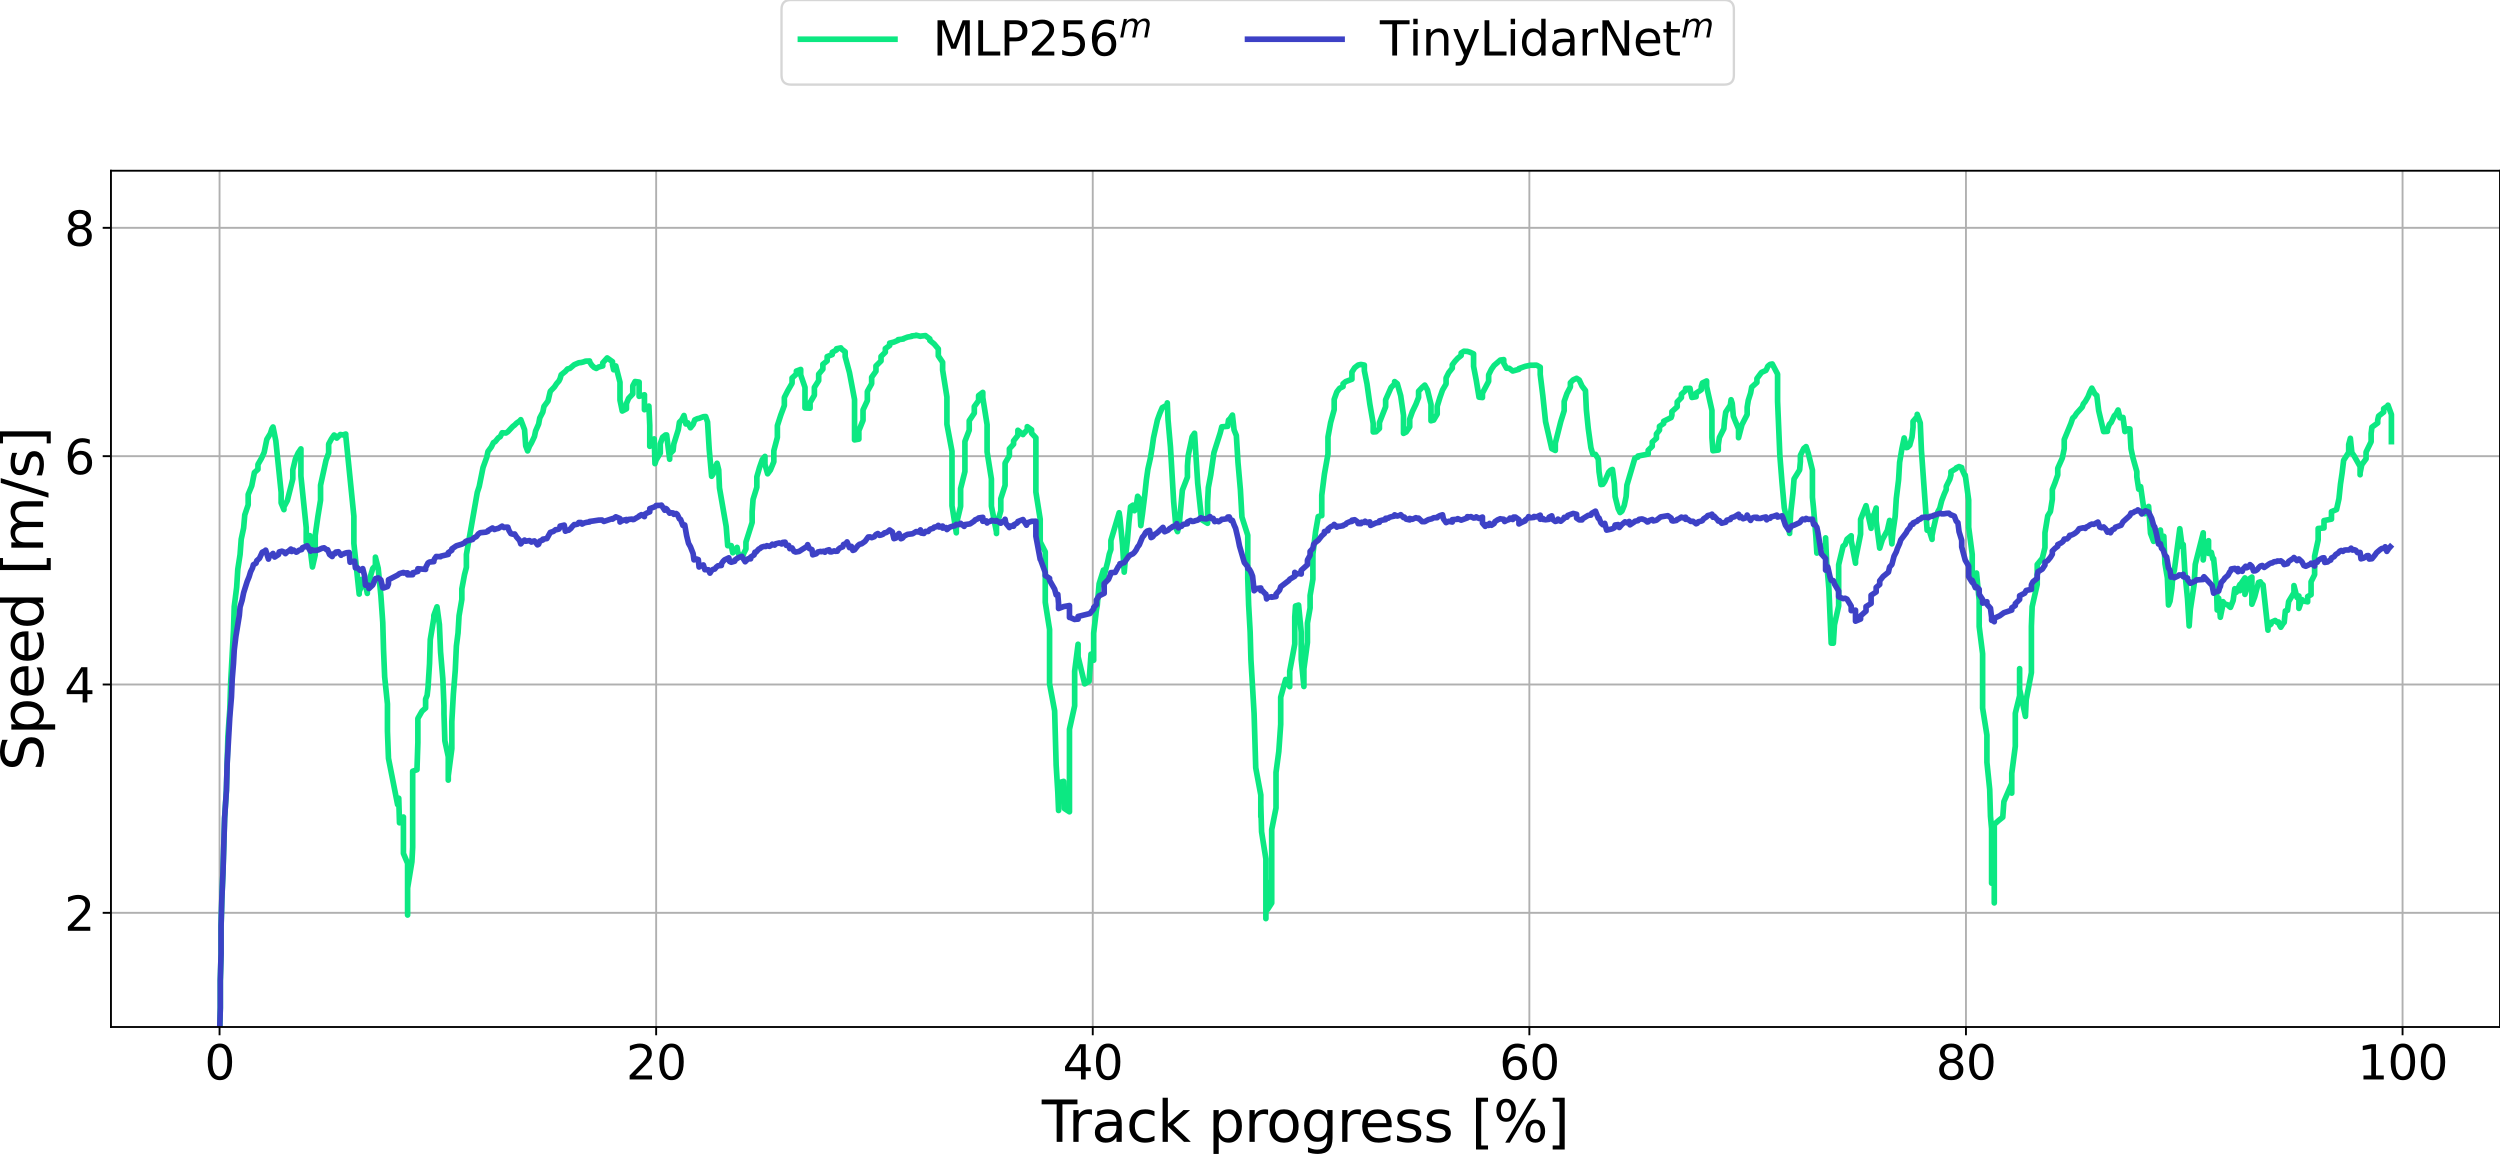 <?xml version="1.0" encoding="utf-8" standalone="no"?>
<!DOCTYPE svg PUBLIC "-//W3C//DTD SVG 1.1//EN"
  "http://www.w3.org/Graphics/SVG/1.1/DTD/svg11.dtd">
<svg xmlns:xlink="http://www.w3.org/1999/xlink" width="1057.902pt" height="488.176pt" viewBox="0 0 1057.902 488.176" xmlns="http://www.w3.org/2000/svg" version="1.1">
 <defs>
  <style type="text/css">*{stroke-linejoin: round; stroke-linecap: butt}</style>
 </defs>
 <g id="figure_1">
  <g id="patch_1">
   <path d="M 0 488.176 
L 1057.902 488.176 
L 1057.902 0 
L 0 0 
z
" style="fill: #ffffff"/>
  </g>
  <g id="axes_1">
   <g id="patch_2">
    <path d="M 46.953 434.592 
L 1057.902 434.592 
L 1057.902 72.251 
L 46.953 72.251 
z
" style="fill: #ffffff"/>
   </g>
   <g id="matplotlib.axis_1">
    <g id="xtick_1">
     <g id="line2d_1">
      <path d="M 92.905 434.592 
L 92.905 72.251 
" clip-path="url(#pfd239c2c64)" style="fill: none; stroke: #b0b0b0; stroke-width: 0.8; stroke-linecap: square"/>
     </g>
     <g id="line2d_2">
      <defs>
       <path id="ma74996bd10" d="M 0 0 
L 0 3.5 
" style="stroke: #000000; stroke-width: 0.8"/>
      </defs>
      <g>
       <use xlink:href="#ma74996bd10" x="92.905" y="434.592" style="stroke: #000000; stroke-width: 0.8"/>
      </g>
     </g>
     <g id="text_1">
      <!-- 0 -->
      <g transform="translate(86.542 456.789)scale(0.2 -0.2)">
       <defs>
        <path id="DejaVuSans-30" d="M 2034 4250 
Q 1547 4250 1301 3770 
Q 1056 3291 1056 2328 
Q 1056 1369 1301 889 
Q 1547 409 2034 409 
Q 2525 409 2770 889 
Q 3016 1369 3016 2328 
Q 3016 3291 2770 3770 
Q 2525 4250 2034 4250 
z
M 2034 4750 
Q 2819 4750 3233 4129 
Q 3647 3509 3647 2328 
Q 3647 1150 3233 529 
Q 2819 -91 2034 -91 
Q 1250 -91 836 529 
Q 422 1150 422 2328 
Q 422 3509 836 4129 
Q 1250 4750 2034 4750 
z
" transform="scale(0.016)"/>
       </defs>
       <use xlink:href="#DejaVuSans-30"/>
      </g>
     </g>
    </g>
    <g id="xtick_2">
     <g id="line2d_3">
      <path d="M 277.658 434.592 
L 277.658 72.251 
" clip-path="url(#pfd239c2c64)" style="fill: none; stroke: #b0b0b0; stroke-width: 0.8; stroke-linecap: square"/>
     </g>
     <g id="line2d_4">
      <g>
       <use xlink:href="#ma74996bd10" x="277.658" y="434.592" style="stroke: #000000; stroke-width: 0.8"/>
      </g>
     </g>
     <g id="text_2">
      <!-- 20 -->
      <g transform="translate(264.933 456.789)scale(0.2 -0.2)">
       <defs>
        <path id="DejaVuSans-32" d="M 1228 531 
L 3431 531 
L 3431 0 
L 469 0 
L 469 531 
Q 828 903 1448 1529 
Q 2069 2156 2228 2338 
Q 2531 2678 2651 2914 
Q 2772 3150 2772 3378 
Q 2772 3750 2511 3984 
Q 2250 4219 1831 4219 
Q 1534 4219 1204 4116 
Q 875 4013 500 3803 
L 500 4441 
Q 881 4594 1212 4672 
Q 1544 4750 1819 4750 
Q 2544 4750 2975 4387 
Q 3406 4025 3406 3419 
Q 3406 3131 3298 2873 
Q 3191 2616 2906 2266 
Q 2828 2175 2409 1742 
Q 1991 1309 1228 531 
z
" transform="scale(0.016)"/>
       </defs>
       <use xlink:href="#DejaVuSans-32"/>
       <use xlink:href="#DejaVuSans-30" x="63.623"/>
      </g>
     </g>
    </g>
    <g id="xtick_3">
     <g id="line2d_5">
      <path d="M 462.41 434.592 
L 462.41 72.251 
" clip-path="url(#pfd239c2c64)" style="fill: none; stroke: #b0b0b0; stroke-width: 0.8; stroke-linecap: square"/>
     </g>
     <g id="line2d_6">
      <g>
       <use xlink:href="#ma74996bd10" x="462.41" y="434.592" style="stroke: #000000; stroke-width: 0.8"/>
      </g>
     </g>
     <g id="text_3">
      <!-- 40 -->
      <g transform="translate(449.685 456.789)scale(0.2 -0.2)">
       <defs>
        <path id="DejaVuSans-34" d="M 2419 4116 
L 825 1625 
L 2419 1625 
L 2419 4116 
z
M 2253 4666 
L 3047 4666 
L 3047 1625 
L 3713 1625 
L 3713 1100 
L 3047 1100 
L 3047 0 
L 2419 0 
L 2419 1100 
L 313 1100 
L 313 1709 
L 2253 4666 
z
" transform="scale(0.016)"/>
       </defs>
       <use xlink:href="#DejaVuSans-34"/>
       <use xlink:href="#DejaVuSans-30" x="63.623"/>
      </g>
     </g>
    </g>
    <g id="xtick_4">
     <g id="line2d_7">
      <path d="M 647.163 434.592 
L 647.163 72.251 
" clip-path="url(#pfd239c2c64)" style="fill: none; stroke: #b0b0b0; stroke-width: 0.8; stroke-linecap: square"/>
     </g>
     <g id="line2d_8">
      <g>
       <use xlink:href="#ma74996bd10" x="647.163" y="434.592" style="stroke: #000000; stroke-width: 0.8"/>
      </g>
     </g>
     <g id="text_4">
      <!-- 60 -->
      <g transform="translate(634.438 456.789)scale(0.2 -0.2)">
       <defs>
        <path id="DejaVuSans-36" d="M 2113 2584 
Q 1688 2584 1439 2293 
Q 1191 2003 1191 1497 
Q 1191 994 1439 701 
Q 1688 409 2113 409 
Q 2538 409 2786 701 
Q 3034 994 3034 1497 
Q 3034 2003 2786 2293 
Q 2538 2584 2113 2584 
z
M 3366 4563 
L 3366 3988 
Q 3128 4100 2886 4159 
Q 2644 4219 2406 4219 
Q 1781 4219 1451 3797 
Q 1122 3375 1075 2522 
Q 1259 2794 1537 2939 
Q 1816 3084 2150 3084 
Q 2853 3084 3261 2657 
Q 3669 2231 3669 1497 
Q 3669 778 3244 343 
Q 2819 -91 2113 -91 
Q 1303 -91 875 529 
Q 447 1150 447 2328 
Q 447 3434 972 4092 
Q 1497 4750 2381 4750 
Q 2619 4750 2861 4703 
Q 3103 4656 3366 4563 
z
" transform="scale(0.016)"/>
       </defs>
       <use xlink:href="#DejaVuSans-36"/>
       <use xlink:href="#DejaVuSans-30" x="63.623"/>
      </g>
     </g>
    </g>
    <g id="xtick_5">
     <g id="line2d_9">
      <path d="M 831.916 434.592 
L 831.916 72.251 
" clip-path="url(#pfd239c2c64)" style="fill: none; stroke: #b0b0b0; stroke-width: 0.8; stroke-linecap: square"/>
     </g>
     <g id="line2d_10">
      <g>
       <use xlink:href="#ma74996bd10" x="831.916" y="434.592" style="stroke: #000000; stroke-width: 0.8"/>
      </g>
     </g>
     <g id="text_5">
      <!-- 80 -->
      <g transform="translate(819.191 456.789)scale(0.2 -0.2)">
       <defs>
        <path id="DejaVuSans-38" d="M 2034 2216 
Q 1584 2216 1326 1975 
Q 1069 1734 1069 1313 
Q 1069 891 1326 650 
Q 1584 409 2034 409 
Q 2484 409 2743 651 
Q 3003 894 3003 1313 
Q 3003 1734 2745 1975 
Q 2488 2216 2034 2216 
z
M 1403 2484 
Q 997 2584 770 2862 
Q 544 3141 544 3541 
Q 544 4100 942 4425 
Q 1341 4750 2034 4750 
Q 2731 4750 3128 4425 
Q 3525 4100 3525 3541 
Q 3525 3141 3298 2862 
Q 3072 2584 2669 2484 
Q 3125 2378 3379 2068 
Q 3634 1759 3634 1313 
Q 3634 634 3220 271 
Q 2806 -91 2034 -91 
Q 1263 -91 848 271 
Q 434 634 434 1313 
Q 434 1759 690 2068 
Q 947 2378 1403 2484 
z
M 1172 3481 
Q 1172 3119 1398 2916 
Q 1625 2713 2034 2713 
Q 2441 2713 2670 2916 
Q 2900 3119 2900 3481 
Q 2900 3844 2670 4047 
Q 2441 4250 2034 4250 
Q 1625 4250 1398 4047 
Q 1172 3844 1172 3481 
z
" transform="scale(0.016)"/>
       </defs>
       <use xlink:href="#DejaVuSans-38"/>
       <use xlink:href="#DejaVuSans-30" x="63.623"/>
      </g>
     </g>
    </g>
    <g id="xtick_6">
     <g id="line2d_11">
      <path d="M 1016.669 434.592 
L 1016.669 72.251 
" clip-path="url(#pfd239c2c64)" style="fill: none; stroke: #b0b0b0; stroke-width: 0.8; stroke-linecap: square"/>
     </g>
     <g id="line2d_12">
      <g>
       <use xlink:href="#ma74996bd10" x="1016.669" y="434.592" style="stroke: #000000; stroke-width: 0.8"/>
      </g>
     </g>
     <g id="text_6">
      <!-- 100 -->
      <g transform="translate(997.582 456.789)scale(0.2 -0.2)">
       <defs>
        <path id="DejaVuSans-31" d="M 794 531 
L 1825 531 
L 1825 4091 
L 703 3866 
L 703 4441 
L 1819 4666 
L 2450 4666 
L 2450 531 
L 3481 531 
L 3481 0 
L 794 0 
L 794 531 
z
" transform="scale(0.016)"/>
       </defs>
       <use xlink:href="#DejaVuSans-31"/>
       <use xlink:href="#DejaVuSans-30" x="63.623"/>
       <use xlink:href="#DejaVuSans-30" x="127.246"/>
      </g>
     </g>
    </g>
    <g id="text_7">
     <!-- Track progress [%] -->
     <g transform="translate(440.85 483.184)scale(0.24 -0.24)">
      <defs>
       <path id="DejaVuSans-54" d="M -19 4666 
L 3928 4666 
L 3928 4134 
L 2272 4134 
L 2272 0 
L 1638 0 
L 1638 4134 
L -19 4134 
L -19 4666 
z
" transform="scale(0.016)"/>
       <path id="DejaVuSans-72" d="M 2631 2963 
Q 2534 3019 2420 3045 
Q 2306 3072 2169 3072 
Q 1681 3072 1420 2755 
Q 1159 2438 1159 1844 
L 1159 0 
L 581 0 
L 581 3500 
L 1159 3500 
L 1159 2956 
Q 1341 3275 1631 3429 
Q 1922 3584 2338 3584 
Q 2397 3584 2469 3576 
Q 2541 3569 2628 3553 
L 2631 2963 
z
" transform="scale(0.016)"/>
       <path id="DejaVuSans-61" d="M 2194 1759 
Q 1497 1759 1228 1600 
Q 959 1441 959 1056 
Q 959 750 1161 570 
Q 1363 391 1709 391 
Q 2188 391 2477 730 
Q 2766 1069 2766 1631 
L 2766 1759 
L 2194 1759 
z
M 3341 1997 
L 3341 0 
L 2766 0 
L 2766 531 
Q 2569 213 2275 61 
Q 1981 -91 1556 -91 
Q 1019 -91 701 211 
Q 384 513 384 1019 
Q 384 1609 779 1909 
Q 1175 2209 1959 2209 
L 2766 2209 
L 2766 2266 
Q 2766 2663 2505 2880 
Q 2244 3097 1772 3097 
Q 1472 3097 1187 3025 
Q 903 2953 641 2809 
L 641 3341 
Q 956 3463 1253 3523 
Q 1550 3584 1831 3584 
Q 2591 3584 2966 3190 
Q 3341 2797 3341 1997 
z
" transform="scale(0.016)"/>
       <path id="DejaVuSans-63" d="M 3122 3366 
L 3122 2828 
Q 2878 2963 2633 3030 
Q 2388 3097 2138 3097 
Q 1578 3097 1268 2742 
Q 959 2388 959 1747 
Q 959 1106 1268 751 
Q 1578 397 2138 397 
Q 2388 397 2633 464 
Q 2878 531 3122 666 
L 3122 134 
Q 2881 22 2623 -34 
Q 2366 -91 2075 -91 
Q 1284 -91 818 406 
Q 353 903 353 1747 
Q 353 2603 823 3093 
Q 1294 3584 2113 3584 
Q 2378 3584 2631 3529 
Q 2884 3475 3122 3366 
z
" transform="scale(0.016)"/>
       <path id="DejaVuSans-6b" d="M 581 4863 
L 1159 4863 
L 1159 1991 
L 2875 3500 
L 3609 3500 
L 1753 1863 
L 3688 0 
L 2938 0 
L 1159 1709 
L 1159 0 
L 581 0 
L 581 4863 
z
" transform="scale(0.016)"/>
       <path id="DejaVuSans-20" transform="scale(0.016)"/>
       <path id="DejaVuSans-70" d="M 1159 525 
L 1159 -1331 
L 581 -1331 
L 581 3500 
L 1159 3500 
L 1159 2969 
Q 1341 3281 1617 3432 
Q 1894 3584 2278 3584 
Q 2916 3584 3314 3078 
Q 3713 2572 3713 1747 
Q 3713 922 3314 415 
Q 2916 -91 2278 -91 
Q 1894 -91 1617 61 
Q 1341 213 1159 525 
z
M 3116 1747 
Q 3116 2381 2855 2742 
Q 2594 3103 2138 3103 
Q 1681 3103 1420 2742 
Q 1159 2381 1159 1747 
Q 1159 1113 1420 752 
Q 1681 391 2138 391 
Q 2594 391 2855 752 
Q 3116 1113 3116 1747 
z
" transform="scale(0.016)"/>
       <path id="DejaVuSans-6f" d="M 1959 3097 
Q 1497 3097 1228 2736 
Q 959 2375 959 1747 
Q 959 1119 1226 758 
Q 1494 397 1959 397 
Q 2419 397 2687 759 
Q 2956 1122 2956 1747 
Q 2956 2369 2687 2733 
Q 2419 3097 1959 3097 
z
M 1959 3584 
Q 2709 3584 3137 3096 
Q 3566 2609 3566 1747 
Q 3566 888 3137 398 
Q 2709 -91 1959 -91 
Q 1206 -91 779 398 
Q 353 888 353 1747 
Q 353 2609 779 3096 
Q 1206 3584 1959 3584 
z
" transform="scale(0.016)"/>
       <path id="DejaVuSans-67" d="M 2906 1791 
Q 2906 2416 2648 2759 
Q 2391 3103 1925 3103 
Q 1463 3103 1205 2759 
Q 947 2416 947 1791 
Q 947 1169 1205 825 
Q 1463 481 1925 481 
Q 2391 481 2648 825 
Q 2906 1169 2906 1791 
z
M 3481 434 
Q 3481 -459 3084 -895 
Q 2688 -1331 1869 -1331 
Q 1566 -1331 1297 -1286 
Q 1028 -1241 775 -1147 
L 775 -588 
Q 1028 -725 1275 -790 
Q 1522 -856 1778 -856 
Q 2344 -856 2625 -561 
Q 2906 -266 2906 331 
L 2906 616 
Q 2728 306 2450 153 
Q 2172 0 1784 0 
Q 1141 0 747 490 
Q 353 981 353 1791 
Q 353 2603 747 3093 
Q 1141 3584 1784 3584 
Q 2172 3584 2450 3431 
Q 2728 3278 2906 2969 
L 2906 3500 
L 3481 3500 
L 3481 434 
z
" transform="scale(0.016)"/>
       <path id="DejaVuSans-65" d="M 3597 1894 
L 3597 1613 
L 953 1613 
Q 991 1019 1311 708 
Q 1631 397 2203 397 
Q 2534 397 2845 478 
Q 3156 559 3463 722 
L 3463 178 
Q 3153 47 2828 -22 
Q 2503 -91 2169 -91 
Q 1331 -91 842 396 
Q 353 884 353 1716 
Q 353 2575 817 3079 
Q 1281 3584 2069 3584 
Q 2775 3584 3186 3129 
Q 3597 2675 3597 1894 
z
M 3022 2063 
Q 3016 2534 2758 2815 
Q 2500 3097 2075 3097 
Q 1594 3097 1305 2825 
Q 1016 2553 972 2059 
L 3022 2063 
z
" transform="scale(0.016)"/>
       <path id="DejaVuSans-73" d="M 2834 3397 
L 2834 2853 
Q 2591 2978 2328 3040 
Q 2066 3103 1784 3103 
Q 1356 3103 1142 2972 
Q 928 2841 928 2578 
Q 928 2378 1081 2264 
Q 1234 2150 1697 2047 
L 1894 2003 
Q 2506 1872 2764 1633 
Q 3022 1394 3022 966 
Q 3022 478 2636 193 
Q 2250 -91 1575 -91 
Q 1294 -91 989 -36 
Q 684 19 347 128 
L 347 722 
Q 666 556 975 473 
Q 1284 391 1588 391 
Q 1994 391 2212 530 
Q 2431 669 2431 922 
Q 2431 1156 2273 1281 
Q 2116 1406 1581 1522 
L 1381 1569 
Q 847 1681 609 1914 
Q 372 2147 372 2553 
Q 372 3047 722 3315 
Q 1072 3584 1716 3584 
Q 2034 3584 2315 3537 
Q 2597 3491 2834 3397 
z
" transform="scale(0.016)"/>
       <path id="DejaVuSans-5b" d="M 550 4863 
L 1875 4863 
L 1875 4416 
L 1125 4416 
L 1125 -397 
L 1875 -397 
L 1875 -844 
L 550 -844 
L 550 4863 
z
" transform="scale(0.016)"/>
       <path id="DejaVuSans-25" d="M 4653 2053 
Q 4381 2053 4226 1822 
Q 4072 1591 4072 1178 
Q 4072 772 4226 539 
Q 4381 306 4653 306 
Q 4919 306 5073 539 
Q 5228 772 5228 1178 
Q 5228 1588 5073 1820 
Q 4919 2053 4653 2053 
z
M 4653 2450 
Q 5147 2450 5437 2106 
Q 5728 1763 5728 1178 
Q 5728 594 5436 251 
Q 5144 -91 4653 -91 
Q 4153 -91 3862 251 
Q 3572 594 3572 1178 
Q 3572 1766 3864 2108 
Q 4156 2450 4653 2450 
z
M 1428 4353 
Q 1159 4353 1004 4120 
Q 850 3888 850 3481 
Q 850 3069 1003 2837 
Q 1156 2606 1428 2606 
Q 1700 2606 1854 2837 
Q 2009 3069 2009 3481 
Q 2009 3884 1853 4118 
Q 1697 4353 1428 4353 
z
M 4250 4750 
L 4750 4750 
L 1831 -91 
L 1331 -91 
L 4250 4750 
z
M 1428 4750 
Q 1922 4750 2215 4408 
Q 2509 4066 2509 3481 
Q 2509 2891 2217 2550 
Q 1925 2209 1428 2209 
Q 931 2209 642 2551 
Q 353 2894 353 3481 
Q 353 4063 643 4406 
Q 934 4750 1428 4750 
z
" transform="scale(0.016)"/>
       <path id="DejaVuSans-5d" d="M 1947 4863 
L 1947 -844 
L 622 -844 
L 622 -397 
L 1369 -397 
L 1369 4416 
L 622 4416 
L 622 4863 
L 1947 4863 
z
" transform="scale(0.016)"/>
      </defs>
      <use xlink:href="#DejaVuSans-54"/>
      <use xlink:href="#DejaVuSans-72" x="46.334"/>
      <use xlink:href="#DejaVuSans-61" x="87.447"/>
      <use xlink:href="#DejaVuSans-63" x="148.727"/>
      <use xlink:href="#DejaVuSans-6b" x="203.707"/>
      <use xlink:href="#DejaVuSans-20" x="261.617"/>
      <use xlink:href="#DejaVuSans-70" x="293.404"/>
      <use xlink:href="#DejaVuSans-72" x="356.881"/>
      <use xlink:href="#DejaVuSans-6f" x="395.744"/>
      <use xlink:href="#DejaVuSans-67" x="456.926"/>
      <use xlink:href="#DejaVuSans-72" x="520.402"/>
      <use xlink:href="#DejaVuSans-65" x="559.266"/>
      <use xlink:href="#DejaVuSans-73" x="620.789"/>
      <use xlink:href="#DejaVuSans-73" x="672.889"/>
      <use xlink:href="#DejaVuSans-20" x="724.988"/>
      <use xlink:href="#DejaVuSans-5b" x="756.775"/>
      <use xlink:href="#DejaVuSans-25" x="795.789"/>
      <use xlink:href="#DejaVuSans-5d" x="890.809"/>
     </g>
    </g>
   </g>
   <g id="matplotlib.axis_2">
    <g id="ytick_1">
     <g id="line2d_13">
      <path d="M 46.953 386.28 
L 1057.902 386.28 
" clip-path="url(#pfd239c2c64)" style="fill: none; stroke: #b0b0b0; stroke-width: 0.8; stroke-linecap: square"/>
     </g>
     <g id="line2d_14">
      <defs>
       <path id="m8dc0a23136" d="M 0 0 
L -3.5 0 
" style="stroke: #000000; stroke-width: 0.8"/>
      </defs>
      <g>
       <use xlink:href="#m8dc0a23136" x="46.953" y="386.28" style="stroke: #000000; stroke-width: 0.8"/>
      </g>
     </g>
     <g id="text_8">
      <!-- 2 -->
      <g transform="translate(27.227 393.878)scale(0.2 -0.2)">
       <use xlink:href="#DejaVuSans-32"/>
      </g>
     </g>
    </g>
    <g id="ytick_2">
     <g id="line2d_15">
      <path d="M 46.953 289.656 
L 1057.902 289.656 
" clip-path="url(#pfd239c2c64)" style="fill: none; stroke: #b0b0b0; stroke-width: 0.8; stroke-linecap: square"/>
     </g>
     <g id="line2d_16">
      <g>
       <use xlink:href="#m8dc0a23136" x="46.953" y="289.656" style="stroke: #000000; stroke-width: 0.8"/>
      </g>
     </g>
     <g id="text_9">
      <!-- 4 -->
      <g transform="translate(27.227 297.254)scale(0.2 -0.2)">
       <use xlink:href="#DejaVuSans-34"/>
      </g>
     </g>
    </g>
    <g id="ytick_3">
     <g id="line2d_17">
      <path d="M 46.953 193.031 
L 1057.902 193.031 
" clip-path="url(#pfd239c2c64)" style="fill: none; stroke: #b0b0b0; stroke-width: 0.8; stroke-linecap: square"/>
     </g>
     <g id="line2d_18">
      <g>
       <use xlink:href="#m8dc0a23136" x="46.953" y="193.031" style="stroke: #000000; stroke-width: 0.8"/>
      </g>
     </g>
     <g id="text_10">
      <!-- 6 -->
      <g transform="translate(27.227 200.63)scale(0.2 -0.2)">
       <use xlink:href="#DejaVuSans-36"/>
      </g>
     </g>
    </g>
    <g id="ytick_4">
     <g id="line2d_19">
      <path d="M 46.953 96.407 
L 1057.902 96.407 
" clip-path="url(#pfd239c2c64)" style="fill: none; stroke: #b0b0b0; stroke-width: 0.8; stroke-linecap: square"/>
     </g>
     <g id="line2d_20">
      <g>
       <use xlink:href="#m8dc0a23136" x="46.953" y="96.407" style="stroke: #000000; stroke-width: 0.8"/>
      </g>
     </g>
     <g id="text_11">
      <!-- 8 -->
      <g transform="translate(27.227 104.006)scale(0.2 -0.2)">
       <use xlink:href="#DejaVuSans-38"/>
      </g>
     </g>
    </g>
    <g id="text_12">
     <!-- Speed [m/s] -->
     <g transform="translate(18.236 326.203)rotate(-90)scale(0.24 -0.24)">
      <defs>
       <path id="DejaVuSans-53" d="M 3425 4513 
L 3425 3897 
Q 3066 4069 2747 4153 
Q 2428 4238 2131 4238 
Q 1616 4238 1336 4038 
Q 1056 3838 1056 3469 
Q 1056 3159 1242 3001 
Q 1428 2844 1947 2747 
L 2328 2669 
Q 3034 2534 3370 2195 
Q 3706 1856 3706 1288 
Q 3706 609 3251 259 
Q 2797 -91 1919 -91 
Q 1588 -91 1214 -16 
Q 841 59 441 206 
L 441 856 
Q 825 641 1194 531 
Q 1563 422 1919 422 
Q 2459 422 2753 634 
Q 3047 847 3047 1241 
Q 3047 1584 2836 1778 
Q 2625 1972 2144 2069 
L 1759 2144 
Q 1053 2284 737 2584 
Q 422 2884 422 3419 
Q 422 4038 858 4394 
Q 1294 4750 2059 4750 
Q 2388 4750 2728 4690 
Q 3069 4631 3425 4513 
z
" transform="scale(0.016)"/>
       <path id="DejaVuSans-64" d="M 2906 2969 
L 2906 4863 
L 3481 4863 
L 3481 0 
L 2906 0 
L 2906 525 
Q 2725 213 2448 61 
Q 2172 -91 1784 -91 
Q 1150 -91 751 415 
Q 353 922 353 1747 
Q 353 2572 751 3078 
Q 1150 3584 1784 3584 
Q 2172 3584 2448 3432 
Q 2725 3281 2906 2969 
z
M 947 1747 
Q 947 1113 1208 752 
Q 1469 391 1925 391 
Q 2381 391 2643 752 
Q 2906 1113 2906 1747 
Q 2906 2381 2643 2742 
Q 2381 3103 1925 3103 
Q 1469 3103 1208 2742 
Q 947 2381 947 1747 
z
" transform="scale(0.016)"/>
       <path id="DejaVuSans-6d" d="M 3328 2828 
Q 3544 3216 3844 3400 
Q 4144 3584 4550 3584 
Q 5097 3584 5394 3201 
Q 5691 2819 5691 2113 
L 5691 0 
L 5113 0 
L 5113 2094 
Q 5113 2597 4934 2840 
Q 4756 3084 4391 3084 
Q 3944 3084 3684 2787 
Q 3425 2491 3425 1978 
L 3425 0 
L 2847 0 
L 2847 2094 
Q 2847 2600 2669 2842 
Q 2491 3084 2119 3084 
Q 1678 3084 1418 2786 
Q 1159 2488 1159 1978 
L 1159 0 
L 581 0 
L 581 3500 
L 1159 3500 
L 1159 2956 
Q 1356 3278 1631 3431 
Q 1906 3584 2284 3584 
Q 2666 3584 2933 3390 
Q 3200 3197 3328 2828 
z
" transform="scale(0.016)"/>
       <path id="DejaVuSans-2f" d="M 1625 4666 
L 2156 4666 
L 531 -594 
L 0 -594 
L 1625 4666 
z
" transform="scale(0.016)"/>
      </defs>
      <use xlink:href="#DejaVuSans-53"/>
      <use xlink:href="#DejaVuSans-70" x="63.477"/>
      <use xlink:href="#DejaVuSans-65" x="126.953"/>
      <use xlink:href="#DejaVuSans-65" x="188.477"/>
      <use xlink:href="#DejaVuSans-64" x="250"/>
      <use xlink:href="#DejaVuSans-20" x="313.477"/>
      <use xlink:href="#DejaVuSans-5b" x="345.264"/>
      <use xlink:href="#DejaVuSans-6d" x="384.277"/>
      <use xlink:href="#DejaVuSans-2f" x="481.689"/>
      <use xlink:href="#DejaVuSans-73" x="515.381"/>
      <use xlink:href="#DejaVuSans-5d" x="567.48"/>
     </g>
    </g>
   </g>
   <g id="line2d_21">
    <path d="M 92.905 482.904 
L 92.905 437.905 
L 93.227 426.418 
L 93.227 414.932 
L 93.548 403.446 
L 93.548 391.96 
L 93.87 380.474 
L 94.353 368.987 
L 95.05 346.015 
L 95.8 334.529 
L 96.444 311.556 
L 97.248 300.07 
L 97.624 288.584 
L 98.803 266.72 
L 99.125 256.654 
L 100.144 248.545 
L 100.626 240.865 
L 101.592 234.643 
L 102.074 228.183 
L 103.093 223.424 
L 103.576 217.9 
L 105.024 213.616 
L 105.024 209.226 
L 106.525 205.6 
L 107.651 199.969 
L 109.153 198.603 
L 109.153 196.541 
L 110.654 193.919 
L 111.78 191.445 
L 112.906 185.919 
L 114.408 183.454 
L 115.051 181.446 
L 115.534 180.686 
L 116.713 186.497 
L 118.966 208.34 
L 118.966 212.815 
L 120.145 215.669 
L 120.145 214.51 
L 121.593 211.81 
L 123.899 202.684 
L 123.899 198.822 
L 125.025 194.202 
L 126.151 191.687 
L 127.331 189.941 
L 127.331 201.428 
L 129.583 223.301 
L 129.583 229.485 
L 131.084 226.65 
L 131.084 230.854 
L 132.21 239.927 
L 133.39 234.79 
L 133.39 226.54 
L 134.516 218.567 
L 135.642 211.643 
L 135.642 205.349 
L 137.948 194.796 
L 139.074 191.651 
L 139.074 187.908 
L 140.254 185.72 
L 141.38 184.09 
L 142.506 184.844 
L 142.506 185.39 
L 144.008 183.87 
L 145.134 184.052 
L 146.313 183.666 
L 146.313 184.356 
L 149.745 218.441 
L 149.745 229.927 
L 151.997 251.399 
L 151.997 250.198 
L 153.177 247.943 
L 153.177 245.132 
L 154.303 245.683 
L 155.429 251.111 
L 155.429 249.827 
L 156.609 245.673 
L 156.609 244.336 
L 157.735 240.527 
L 158.861 239.367 
L 158.861 235.762 
L 160.041 240.477 
L 161.167 251.963 
L 161.971 263.45 
L 162.293 274.936 
L 162.776 286.422 
L 163.955 297.908 
L 163.955 309.394 
L 164.384 320.881 
L 168.245 340.468 
L 168.728 337.764 
L 169.05 348.179 
L 169.532 346.138 
L 170.712 345.728 
L 170.712 361.154 
L 172.481 365.334 
L 172.481 387.208 
L 172.481 375.738 
L 174.305 364.623 
L 174.626 358.532 
L 174.626 326.359 
L 176.449 325.718 
L 176.825 314.26 
L 176.825 304.02 
L 178.594 300.911 
L 180.096 299.612 
L 180.096 295.83 
L 180.739 294.261 
L 181.115 290.985 
L 181.758 280.89 
L 182.08 270.626 
L 183.581 261.545 
L 183.581 260.424 
L 184.922 256.782 
L 185.941 264.302 
L 186.423 275.788 
L 187.389 287.274 
L 187.871 298.652 
L 187.871 302.098 
L 188.247 313.476 
L 189.694 320.201 
L 189.694 330.121 
L 189.694 328.291 
L 191.196 316.805 
L 191.196 305.319 
L 191.839 293.833 
L 192.644 283.755 
L 193.126 273.381 
L 193.823 267.857 
L 194.252 260.565 
L 195.432 253.659 
L 195.432 249.193 
L 196.558 243.17 
L 197.362 240.072 
L 197.362 234.631 
L 201.974 208.341 
L 202.778 205.873 
L 204.387 197.882 
L 205.996 193.417 
L 206.478 191.074 
L 207.926 189.112 
L 208.784 187.307 
L 209.589 186.856 
L 210.875 185.262 
L 211.68 184.785 
L 212.484 183.13 
L 214.093 183.233 
L 214.897 182.708 
L 216.989 180.46 
L 217.793 179.855 
L 218.597 179.044 
L 219.884 178.166 
L 220.367 177.592 
L 221.975 181.835 
L 222.458 188.669 
L 223.262 190.806 
L 224.067 188.789 
L 224.871 187.44 
L 226.158 184.713 
L 226.641 182.401 
L 227.928 179.429 
L 228.41 176.846 
L 229.697 174.375 
L 230.18 172.002 
L 231.896 169.674 
L 232.861 165.577 
L 234.63 163.725 
L 235.542 162.329 
L 236.507 161.226 
L 236.99 160.249 
L 237.473 158.579 
L 239.242 157.154 
L 240.154 156.126 
L 241.119 155.92 
L 242.996 154.335 
L 244.926 153.508 
L 245.838 153.415 
L 246.803 153.185 
L 247.768 152.829 
L 249.484 152.752 
L 249.484 153.105 
L 250.449 154.569 
L 251.415 155.474 
L 252.326 155.906 
L 253.291 155.322 
L 255.061 154.843 
L 255.061 153.552 
L 256.938 151.457 
L 259.19 153.064 
L 259.19 154.308 
L 259.672 156.468 
L 260.584 154.843 
L 262.354 161.781 
L 262.354 169.318 
L 263.319 173.93 
L 265.088 172.997 
L 265.088 170.745 
L 266 168.557 
L 267.77 166.696 
L 267.77 163.269 
L 268.735 161.447 
L 270.451 161.681 
L 270.451 167.714 
L 272.703 167.059 
L 272.703 173.375 
L 274.58 171.841 
L 274.955 180.079 
L 274.955 188.871 
L 276.832 185.724 
L 277.154 196.197 
L 277.636 194.68 
L 279.406 191.732 
L 279.406 187.792 
L 280.371 185.031 
L 281.604 184.065 
L 282.087 184.042 
L 283.374 194.341 
L 283.374 192.123 
L 284.822 190.665 
L 285.143 187.834 
L 287.02 181.85 
L 287.503 178.684 
L 288.468 177.694 
L 289.433 175.82 
L 290.238 179.415 
L 291.042 178.92 
L 292.168 181.012 
L 293.294 179.604 
L 293.991 177.679 
L 295.117 177.16 
L 295.814 177.032 
L 297.638 176.337 
L 298.603 176.256 
L 299.407 178.561 
L 300.104 190.047 
L 301.123 201.533 
L 301.767 200.601 
L 302.464 198.108 
L 303.429 196.033 
L 304.126 198.831 
L 304.448 206.421 
L 307.29 222.804 
L 307.933 230.912 
L 309.435 230.889 
L 310.078 233.915 
L 310.078 233.408 
L 311.58 232.445 
L 311.901 231.634 
L 312.223 233.767 
L 313.081 235.38 
L 314.529 234.916 
L 314.529 234.572 
L 315.655 232.312 
L 315.655 229.38 
L 318.282 221.07 
L 318.282 216.497 
L 318.658 211.359 
L 320.267 206.18 
L 320.267 201.785 
L 321.393 197.843 
L 322.572 194.479 
L 323.698 193.128 
L 323.698 196.535 
L 324.824 200.498 
L 326.004 198.914 
L 327.452 195.395 
L 327.452 190.748 
L 328.953 185.065 
L 328.953 180.118 
L 330.401 175.627 
L 331.903 171.599 
L 331.903 168.192 
L 333.351 165.339 
L 335.174 162.177 
L 335.174 159.941 
L 336.997 158.284 
L 336.997 157.025 
L 338.82 156.332 
L 338.82 158.623 
L 340.643 163.922 
L 340.643 172.626 
L 342.788 172.731 
L 342.788 170.345 
L 344.611 167.23 
L 344.611 163.93 
L 346.435 161.043 
L 346.435 158.334 
L 348.204 156.204 
L 348.204 154.159 
L 350.027 152.701 
L 350.027 150.888 
L 352.172 150.053 
L 352.172 149.067 
L 353.995 148.077 
L 353.995 147.573 
L 355.819 147.211 
L 355.819 147.475 
L 357.642 148.862 
L 357.642 150.913 
L 359.465 157.682 
L 361.61 169.08 
L 361.61 186.148 
L 363.433 185.83 
L 363.433 182.231 
L 365.203 177.861 
L 365.203 173.453 
L 367.026 169.542 
L 367.026 165.634 
L 368.849 162.366 
L 368.849 159.636 
L 370.672 157.078 
L 370.672 154.854 
L 372.817 152.734 
L 372.817 150.831 
L 374.64 149.03 
L 374.64 147.504 
L 376.463 146.2 
L 376.463 145.2 
L 378.287 144.75 
L 380.056 143.999 
L 380.056 143.729 
L 382.255 143.455 
L 382.255 143.311 
L 384.024 142.653 
L 385.847 142.31 
L 385.847 142.143 
L 387.671 141.989 
L 387.671 141.845 
L 389.494 142.314 
L 389.494 142.251 
L 391.639 142.009 
L 391.639 142.05 
L 393.462 143.396 
L 393.462 144.041 
L 395.285 145.537 
L 397.055 147.64 
L 397.055 150.587 
L 398.878 153.299 
L 398.878 156.575 
L 400.701 168.035 
L 400.701 179.522 
L 402.846 191.008 
L 402.846 213.98 
L 404.669 225.466 
L 404.669 221.86 
L 406.492 214.239 
L 406.492 206.745 
L 408.316 199.517 
L 408.316 186.791 
L 410.139 182.031 
L 410.139 178.022 
L 412.284 174.806 
L 412.284 172.042 
L 414.107 169.496 
L 414.107 167.383 
L 415.876 166.044 
L 415.876 168.242 
L 417.7 179.728 
L 417.7 191.214 
L 419.523 202.7 
L 419.523 214.187 
L 421.668 225.181 
L 421.668 225.767 
L 421.668 222.61 
L 423.491 216.153 
L 423.491 211.044 
L 425.314 205.374 
L 425.314 195.941 
L 427.137 192.816 
L 427.137 189.906 
L 428.907 187.936 
L 428.907 186.563 
L 430.73 184.244 
L 430.73 182.074 
L 432.875 183.893 
L 432.875 183.801 
L 434.698 181.843 
L 434.698 180.548 
L 436.521 181.873 
L 436.521 183.303 
L 438.344 185.238 
L 438.344 208.211 
L 440.168 219.697 
L 440.168 229.295 
L 442.313 233.507 
L 442.313 254.88 
L 444.136 266.367 
L 444.136 289.339 
L 446.281 300.825 
L 446.924 323.798 
L 447.621 335.159 
L 447.943 342.966 
L 447.943 341.104 
L 447.943 331.275 
L 450.088 330.646 
L 450.41 342.132 
L 452.555 343.523 
L 452.555 308.594 
L 454.753 298.685 
L 454.753 284.018 
L 456.201 272.625 
L 456.201 277.905 
L 458.989 289.391 
L 460.866 288.286 
L 461.67 276.8 
L 462.797 279.4 
L 462.797 267.914 
L 463.976 257.973 
L 464.298 256.313 
L 465.102 247.051 
L 466.926 241.222 
L 467.247 247.847 
L 467.247 243.573 
L 468.749 237.666 
L 469.392 234.54 
L 470.089 232.506 
L 470.089 228.705 
L 473.575 216.972 
L 473.897 219.135 
L 475.023 230.621 
L 475.72 242.107 
L 476.363 234.812 
L 477.06 228.791 
L 477.704 221.079 
L 478.401 214.445 
L 479.42 213.759 
L 480.063 216.12 
L 480.76 214.544 
L 481.404 210.004 
L 482.101 210.926 
L 482.744 222.413 
L 483.441 217.427 
L 484.407 209.607 
L 485.104 203.03 
L 485.747 198.491 
L 486.766 194.009 
L 487.463 189.937 
L 488.107 185.319 
L 489.769 177.736 
L 490.788 174.925 
L 491.807 172.519 
L 493.952 171.347 
L 493.952 170.481 
L 494.273 177.64 
L 495.292 189.126 
L 496.633 212.098 
L 497.652 223.584 
L 498.295 224.961 
L 498.992 221.994 
L 500.333 207.419 
L 502.478 201.892 
L 502.478 197.167 
L 502.799 192.749 
L 504.462 184.86 
L 505.481 183.338 
L 506.821 204.496 
L 508.483 219.9 
L 511.004 221.436 
L 511.004 212.412 
L 511.325 206.303 
L 512.344 200.956 
L 513.685 191.568 
L 516.366 183.133 
L 517.009 180.616 
L 519.53 180.397 
L 519.53 179.96 
L 519.851 177.777 
L 520.495 177.217 
L 521.514 175.645 
L 522.211 181.912 
L 523.176 184.302 
L 523.873 195.788 
L 524.892 207.274 
L 525.536 218.761 
L 528.002 226.501 
L 528.002 244.671 
L 528.378 256.014 
L 529.021 267.501 
L 529.343 278.987 
L 530.683 301.959 
L 531.38 324.932 
L 533.525 336.418 
L 533.525 345.613 
L 533.525 340.478 
L 533.847 351.965 
L 535.67 363.451 
L 535.67 388.724 
L 535.67 377.995 
L 535.992 374.12 
L 536.367 373.372 
L 536.367 384.858 
L 538.137 382.111 
L 538.137 351.041 
L 539.96 341.889 
L 539.96 326.867 
L 541.14 317.996 
L 541.944 306.51 
L 541.944 295.024 
L 544.035 287.517 
L 545.751 290.578 
L 545.751 284.008 
L 547.896 272.522 
L 547.896 261.056 
L 548.218 256.434 
L 549.505 256.036 
L 550.631 267.523 
L 550.631 279.009 
L 551.757 290.495 
L 551.757 283.041 
L 553.259 271.811 
L 553.259 263.647 
L 554.385 257.228 
L 554.385 251.985 
L 555.564 245.091 
L 555.564 234.483 
L 556.691 225.049 
L 557.817 218.587 
L 559.318 218.141 
L 559.318 218.189 
L 559.318 209.535 
L 560.444 200.605 
L 561.946 192.127 
L 561.946 184.914 
L 563.072 178.789 
L 564.573 173.347 
L 564.573 168.99 
L 565.699 165.845 
L 566.825 164.356 
L 568.327 163.578 
L 568.327 162.399 
L 569.453 161.469 
L 572.08 160.48 
L 572.08 157.457 
L 573.26 155.599 
L 574.708 154.468 
L 575.888 154.219 
L 577.335 154.496 
L 577.335 156.847 
L 578.461 162.432 
L 579.641 170.865 
L 581.089 179.272 
L 581.089 182.787 
L 582.269 182.702 
L 583.717 181.317 
L 583.717 178.834 
L 586.344 172.125 
L 586.344 169.172 
L 588.65 163.96 
L 590.151 162.419 
L 590.151 161.477 
L 591.277 162.363 
L 592.725 167.468 
L 593.905 175.772 
L 593.905 183.392 
L 595.031 182.827 
L 596.532 180.607 
L 596.532 177.338 
L 597.659 174.184 
L 599.16 171.051 
L 600.286 168.163 
L 600.286 165.548 
L 601.788 163.947 
L 602.914 162.961 
L 604.04 165.017 
L 605.541 171.103 
L 605.541 178.059 
L 606.667 177.748 
L 608.169 175.213 
L 608.169 171.941 
L 609.295 168.265 
L 610.421 165.051 
L 611.922 162.475 
L 611.922 159.939 
L 613.048 157.679 
L 614.55 155.769 
L 614.55 154.388 
L 615.676 152.885 
L 616.856 151.593 
L 618.303 150.428 
L 618.303 149.372 
L 619.483 148.62 
L 620.931 148.697 
L 622.111 149.066 
L 623.558 149.734 
L 623.558 155.017 
L 624.685 160.88 
L 625.864 168.068 
L 627.312 168.238 
L 627.312 166.355 
L 629.94 161.358 
L 629.94 158.609 
L 631.119 156.226 
L 632.245 154.627 
L 634.873 152.367 
L 636.321 152.172 
L 636.321 153.689 
L 637.5 155.821 
L 638.627 155.844 
L 640.128 156.989 
L 642.756 156.281 
L 642.756 155.959 
L 645.383 155.031 
L 647.635 154.545 
L 650.263 154.534 
L 651.764 155.384 
L 651.764 158.479 
L 652.89 167.658 
L 654.016 178.411 
L 656.644 189.859 
L 658.145 190.613 
L 658.145 187.536 
L 660.451 178.405 
L 661.899 173.767 
L 661.899 169.864 
L 663.079 166.502 
L 664.526 163.734 
L 664.526 161.963 
L 665.706 160.738 
L 667.154 160.08 
L 668.28 160.818 
L 669.46 163.385 
L 670.908 165.281 
L 671.283 173.372 
L 672.087 181.323 
L 673.213 189.459 
L 674.018 192.17 
L 675.144 192.285 
L 676.324 194.215 
L 676.645 199.562 
L 677.45 205.046 
L 678.254 204.929 
L 679.058 203.774 
L 680.721 199.833 
L 681.525 199.009 
L 682.329 198.666 
L 683.134 204.65 
L 683.455 210.15 
L 684.742 215.243 
L 685.547 216.894 
L 686.351 216.277 
L 687.316 213.889 
L 688.121 210.092 
L 688.442 205.312 
L 691.821 193.879 
L 693.108 193.427 
L 693.108 192.981 
L 696.164 192.397 
L 697.451 192.139 
L 697.451 190.534 
L 699.167 188.849 
L 699.167 187.041 
L 700.937 185.472 
L 700.937 183.625 
L 702.223 181.988 
L 702.223 180.411 
L 703.993 179.218 
L 703.993 178.263 
L 707.157 176.701 
L 707.479 175.722 
L 707.479 174.179 
L 709.731 172.129 
L 709.731 170.06 
L 711.5 168.243 
L 711.5 166.84 
L 713.27 165.208 
L 713.27 164.378 
L 715.147 164.322 
L 715.468 166.167 
L 715.951 168.196 
L 717.721 167.872 
L 717.721 166.375 
L 719.919 164.922 
L 719.919 163.548 
L 720.402 162.059 
L 722.171 161.201 
L 722.171 163.562 
L 724.423 173.679 
L 724.423 185.165 
L 724.852 190.735 
L 727.105 190.448 
L 727.105 188.313 
L 727.587 185.127 
L 729.464 181.408 
L 729.786 177.719 
L 730.268 174.375 
L 732.199 171.441 
L 732.521 169.152 
L 733.003 170.684 
L 733.486 176.131 
L 735.684 181.484 
L 735.684 185.227 
L 737.132 179.692 
L 739.331 175.406 
L 739.331 172.303 
L 739.813 169.377 
L 740.778 166.364 
L 741.261 163.805 
L 743.46 161.829 
L 743.46 160.189 
L 745.39 157.59 
L 747.267 156.743 
L 747.589 156.146 
L 748.071 154.977 
L 749.036 154.193 
L 749.948 154.014 
L 752.2 158.305 
L 752.2 169.791 
L 753.165 192.763 
L 754.077 204.25 
L 755.042 214.911 
L 756.919 223.453 
L 757.294 225.726 
L 757.294 225.328 
L 757.777 216.646 
L 758.689 208.72 
L 759.171 202.675 
L 761.531 198.84 
L 761.852 195.28 
L 761.852 192.703 
L 763.3 189.749 
L 764.265 188.989 
L 765.177 191.733 
L 766.947 198.949 
L 766.947 210.435 
L 767.429 215.205 
L 768.394 226.691 
L 768.823 234.045 
L 769.789 231.587 
L 770.271 231.199 
L 772.148 231.01 
L 772.523 230.048 
L 772.523 227.597 
L 772.952 237.691 
L 773.918 249.177 
L 774.883 272.15 
L 775.794 272.181 
L 776.277 264.382 
L 778.046 256.39 
L 778.046 238.982 
L 779.923 231.118 
L 780.781 230.44 
L 781.586 228.177 
L 783.355 226.703 
L 783.355 228.695 
L 785.178 238.326 
L 785.178 236.719 
L 787.323 226.026 
L 787.323 219.801 
L 789.629 213.983 
L 791.774 223.568 
L 791.774 218.458 
L 791.774 221.454 
L 793.919 214.97 
L 793.919 220.467 
L 795.42 231.953 
L 796.546 228.315 
L 798.638 224.492 
L 799.603 220.216 
L 800.568 230.133 
L 800.997 225.285 
L 801.962 218.541 
L 802.445 210.943 
L 803.41 202.983 
L 803.839 195.676 
L 804.804 189.95 
L 805.77 185.324 
L 806.681 189.422 
L 807.164 189.316 
L 808.129 188.389 
L 809.094 184.915 
L 809.523 180.775 
L 809.523 178.33 
L 811.293 176.259 
L 811.293 175.327 
L 812.58 179.001 
L 813.062 190.487 
L 815.475 224.379 
L 816.28 224.113 
L 817.567 228.251 
L 817.567 226.625 
L 818.049 224.207 
L 819.175 219.221 
L 820.033 216.532 
L 820.838 215.077 
L 821.642 211.898 
L 822.768 208.961 
L 823.572 207.179 
L 823.572 205.845 
L 825.074 202.818 
L 825.557 201.047 
L 825.557 199.575 
L 827.809 198.251 
L 827.809 197.987 
L 828.988 197.438 
L 830.114 197.851 
L 830.114 198.306 
L 831.616 201.614 
L 831.616 201.042 
L 833.064 211.629 
L 833.064 223.115 
L 834.565 234.601 
L 834.565 244.953 
L 836.388 243.972 
L 836.388 242.486 
L 837.514 253.973 
L 837.514 265.162 
L 838.962 276.648 
L 838.962 299.621 
L 840.785 311.107 
L 840.785 322.593 
L 841.965 334.079 
L 842.287 345.372 
L 842.77 350.761 
L 842.77 373.734 
L 843.896 370.59 
L 843.896 382.076 
L 843.896 348.849 
L 845.719 347.228 
L 847.488 345.813 
L 847.971 339.208 
L 851.296 331.517 
L 851.296 335.624 
L 851.296 327.259 
L 852.797 315.773 
L 852.797 301.842 
L 854.62 294.433 
L 854.62 282.946 
L 854.62 291.668 
L 857.087 303.154 
L 857.409 296.107 
L 859.607 284.621 
L 859.607 265.031 
L 859.929 256.7 
L 862.074 247.28 
L 862.074 238.874 
L 864.219 236.246 
L 865.345 231.727 
L 865.345 225.459 
L 866.525 218.282 
L 867.651 216.466 
L 868.455 211.302 
L 868.455 207.173 
L 869.581 204.329 
L 870.761 200.968 
L 870.761 198.166 
L 872.691 193.81 
L 873.496 189.905 
L 873.496 186.024 
L 876.284 179.256 
L 877.088 176.92 
L 877.893 176.222 
L 878.697 174.948 
L 881.11 172.263 
L 881.593 170.901 
L 882.397 169.92 
L 883.577 167.871 
L 884.381 165.815 
L 885.185 164.249 
L 886.472 166.682 
L 887.277 167.321 
L 888.081 173.776 
L 890.172 182.629 
L 891.781 182.533 
L 891.781 181.723 
L 892.585 179.594 
L 893.39 178.706 
L 894.677 175.933 
L 895.481 175.135 
L 896.285 173.496 
L 897.09 176.78 
L 898.377 176.634 
L 899.181 182.62 
L 900.039 181.455 
L 901.272 181.508 
L 901.755 189.856 
L 902.559 193.635 
L 904.222 199.574 
L 904.222 201.81 
L 905.026 207.003 
L 905.83 205.923 
L 907.117 214.882 
L 907.6 217.377 
L 908.404 215.462 
L 909.208 214.309 
L 910.013 225.675 
L 911.3 229.08 
L 911.3 226.387 
L 912.104 226.207 
L 912.908 228.964 
L 914.195 229.262 
L 914.195 224.289 
L 914.678 229.415 
L 915.643 226.941 
L 916.126 238.428 
L 917.145 244.528 
L 917.627 256.014 
L 918.271 254.376 
L 919.075 248.921 
L 919.45 243.356 
L 920.094 241.377 
L 922.4 223.729 
L 923.419 231.463 
L 923.848 230.419 
L 924.545 241.905 
L 925.671 253.391 
L 926.368 264.878 
L 926.85 258.013 
L 928.459 247.418 
L 928.942 238.843 
L 932.32 225.464 
L 932.32 236.95 
L 932.642 234.014 
L 934.572 228.802 
L 934.572 234.19 
L 935.752 233.759 
L 936.395 236.57 
L 936.717 236.377 
L 937.897 247.863 
L 938.219 258.14 
L 938.862 253.153 
L 939.559 261.206 
L 940.363 257.267 
L 940.685 254.598 
L 941.382 255.556 
L 942.83 256.007 
L 943.205 256.506 
L 943.849 257.012 
L 944.975 254.146 
L 945.672 249.12 
L 946.316 250.644 
L 947.817 247.359 
L 947.817 249.962 
L 948.139 247.222 
L 949.962 244.549 
L 949.962 251.508 
L 951.088 248.331 
L 951.088 245.473 
L 952.911 244.202 
L 952.911 255.689 
L 954.091 252.604 
L 955.7 246.486 
L 956.504 246.209 
L 956.826 246.824 
L 957.63 247.49 
L 959.721 266.663 
L 959.721 265.072 
L 961.008 264.103 
L 961.008 263.38 
L 962.778 262.558 
L 963.743 263.474 
L 964.172 263.185 
L 964.655 264.596 
L 965.137 265.428 
L 966.103 263.878 
L 966.585 263.348 
L 967.068 258.513 
L 967.979 258.288 
L 968.462 254.551 
L 970.714 250.804 
L 970.714 247.799 
L 972.001 252.838 
L 972.805 252.199 
L 972.805 257.451 
L 974.092 253.722 
L 974.521 254.28 
L 976.505 254.67 
L 976.505 252.431 
L 977.953 251.648 
L 977.953 246.157 
L 979.455 243.174 
L 979.455 235.341 
L 980.956 228.45 
L 980.956 223.64 
L 983.423 223.398 
L 983.423 220.283 
L 986.587 219.674 
L 986.587 216.501 
L 988.731 215.626 
L 989.75 211.067 
L 990.394 204.856 
L 991.091 200.148 
L 991.734 194.794 
L 993.879 191.405 
L 993.879 188.081 
L 994.576 185.472 
L 995.22 191.534 
L 996.239 193.031 
L 998.705 197.42 
L 998.705 200.896 
L 998.705 200.12 
L 999.402 196.663 
L 1001.226 194.159 
L 1001.226 191.318 
L 1003.371 186.909 
L 1003.371 183.384 
L 1003.692 180.777 
L 1006.159 178.977 
L 1006.159 177.662 
L 1006.534 176.053 
L 1008.679 174.383 
L 1008.679 172.935 
L 1010.502 171.729 
L 1010.502 171.461 
L 1011.95 175.39 
L 1011.95 186.876 
L 1011.95 186.876 
" clip-path="url(#pfd239c2c64)" style="fill: none; stroke: #0be881; stroke-opacity: 0.99; stroke-width: 2.4; stroke-linecap: square"/>
   </g>
   <g id="line2d_22">
    <path d="M 92.905 482.904 
L 92.905 438.032 
L 93.227 426.546 
L 93.227 415.06 
L 93.548 403.574 
L 93.548 392.087 
L 93.87 380.601 
L 94.353 369.115 
L 95.05 346.143 
L 95.8 334.656 
L 96.122 323.202 
L 97.248 303.31 
L 97.945 294.942 
L 98.267 287.313 
L 98.803 280.735 
L 99.125 275.07 
L 99.822 269.255 
L 101.27 260.462 
L 101.592 256.85 
L 102.45 253.994 
L 103.093 250.854 
L 104.595 246.06 
L 105.399 244.099 
L 106.042 241.977 
L 106.847 240.323 
L 107.222 238.971 
L 108.348 238.317 
L 108.67 237.256 
L 109.796 236.262 
L 110.976 233.691 
L 112.102 233.14 
L 112.424 232.811 
L 113.603 236.584 
L 113.925 235.505 
L 114.729 234.968 
L 115.534 234.199 
L 116.231 235.719 
L 117.839 234.687 
L 118.161 233.546 
L 119.287 233.24 
L 120.145 233.592 
L 120.789 234.272 
L 121.593 233.444 
L 121.915 233.381 
L 123.095 232.34 
L 123.416 233.376 
L 124.221 232.756 
L 125.347 233.658 
L 125.722 233.516 
L 126.526 232.844 
L 127.653 232.555 
L 127.974 231.782 
L 129.958 230.943 
L 131.406 233.235 
L 131.781 232.601 
L 132.586 232.919 
L 134.034 232.896 
L 134.838 232.64 
L 136.339 231.971 
L 137.144 231.816 
L 138.27 232.657 
L 138.645 232.626 
L 139.45 234.64 
L 140.576 235.496 
L 140.576 234.481 
L 141.702 234.36 
L 142.077 233.638 
L 143.203 233.47 
L 144.329 234.969 
L 144.329 234.649 
L 145.509 234.363 
L 145.831 234.164 
L 146.635 233.907 
L 147.761 233.789 
L 148.137 237.912 
L 148.941 237.623 
L 150.067 237.472 
L 150.389 240.291 
L 151.193 240.217 
L 152.373 241.371 
L 152.694 241.308 
L 153.499 240.619 
L 154.303 243.778 
L 154.625 247.64 
L 155.805 247.588 
L 156.126 249.048 
L 157.735 247.528 
L 158.861 244.873 
L 160.041 244.538 
L 161.167 245.391 
L 161.971 248.705 
L 162.293 248.813 
L 163.955 248.209 
L 164.384 247.104 
L 164.384 245.341 
L 168.245 243.358 
L 169.05 242.728 
L 170.712 242.25 
L 170.712 242.486 
L 172.481 242.407 
L 172.481 243.23 
L 174.626 243.197 
L 174.626 242.399 
L 176.825 241.799 
L 176.825 240.659 
L 180.096 240.951 
L 180.096 240.23 
L 181.115 238.231 
L 181.758 237.823 
L 183.581 237.658 
L 183.581 237.198 
L 183.903 236.461 
L 184.6 235.478 
L 186.423 235.576 
L 186.423 235.382 
L 189.694 234.606 
L 189.694 233.858 
L 191.196 232.856 
L 191.196 232.272 
L 193.126 230.962 
L 195.432 230.264 
L 196.558 229.72 
L 196.88 229.266 
L 197.362 228.956 
L 199.99 228.284 
L 200.473 227.61 
L 201.599 227.055 
L 202.403 225.959 
L 203.207 225.425 
L 205.674 225.174 
L 206.478 224.85 
L 206.478 224.549 
L 208.409 223.427 
L 209.213 224.069 
L 210.018 223.776 
L 210.875 223.593 
L 212.484 222.635 
L 213.289 223.24 
L 214.093 223.077 
L 214.897 223.081 
L 215.38 224.481 
L 216.184 225.803 
L 216.989 226.044 
L 217.793 225.963 
L 218.597 227.248 
L 219.884 228.723 
L 220.367 230.151 
L 221.171 229.173 
L 221.975 228.537 
L 222.458 229.022 
L 224.067 228.756 
L 224.871 229.388 
L 225.354 229.093 
L 226.158 228.897 
L 227.445 230.559 
L 227.928 230.299 
L 228.41 228.975 
L 229.697 228.521 
L 229.697 228.159 
L 231.413 227.903 
L 232.861 225.295 
L 234.148 224.887 
L 235.113 224.139 
L 235.542 224.14 
L 236.507 223.896 
L 236.99 223.138 
L 236.99 222.626 
L 238.759 222.208 
L 239.242 224.791 
L 240.154 224.4 
L 240.636 224.376 
L 241.601 223.566 
L 242.084 222.895 
L 242.996 221.975 
L 243.478 222.003 
L 244.444 221.776 
L 244.926 221.104 
L 245.838 221.098 
L 246.32 221.766 
L 247.286 221.263 
L 248.197 221.042 
L 249.484 220.866 
L 249.484 220.66 
L 250.932 220.468 
L 253.291 220.099 
L 254.739 220.046 
L 255.543 220.65 
L 259.19 219.442 
L 259.19 219.687 
L 260.584 218.698 
L 262.354 219.439 
L 262.354 220.906 
L 262.836 220.558 
L 263.801 220.126 
L 265.088 219.827 
L 265.088 220.44 
L 266 219.806 
L 267.448 219.656 
L 267.77 219.872 
L 268.252 219.826 
L 268.735 219.481 
L 270.451 218.503 
L 270.451 218.347 
L 271.416 217.789 
L 272.703 218.617 
L 272.703 217.699 
L 273.668 217.135 
L 274.955 216.585 
L 274.955 215.237 
L 277.154 214.418 
L 277.636 213.909 
L 279.406 213.856 
L 279.888 213.748 
L 281.283 215.918 
L 281.604 215.142 
L 282.087 215.363 
L 283.374 217.169 
L 283.856 216.975 
L 284.822 217.065 
L 285.143 217.65 
L 286.109 217.299 
L 286.591 217.647 
L 287.503 219.564 
L 287.985 219.799 
L 288.951 222.303 
L 289.755 222.147 
L 290.559 226.695 
L 291.364 229.927 
L 292.168 231.361 
L 293.294 234.249 
L 293.669 236.918 
L 294.796 236.556 
L 295.493 236.809 
L 295.814 239.939 
L 296.136 239.659 
L 297.638 239.062 
L 298.281 241.082 
L 298.281 241.043 
L 299.783 241.109 
L 300.426 242.525 
L 301.123 241.386 
L 301.767 240.92 
L 302.464 240.796 
L 303.107 239.983 
L 303.804 239.437 
L 305.252 239.296 
L 305.252 238.646 
L 305.949 237.58 
L 306.593 236.93 
L 308.416 236.05 
L 308.738 237.578 
L 309.435 237.917 
L 310.882 237.487 
L 310.882 237.044 
L 312.223 236.111 
L 313.885 235.4 
L 315.333 237.711 
L 316.513 236.475 
L 317.639 236.476 
L 317.639 235.733 
L 319.087 234.827 
L 319.462 233.661 
L 319.945 233.611 
L 321.071 232.345 
L 321.714 232.043 
L 322.197 231.546 
L 323.377 231.208 
L 324.02 231.257 
L 324.503 230.906 
L 325.629 231.188 
L 326.326 230.777 
L 326.809 230.273 
L 327.774 230.677 
L 328.256 230.117 
L 329.758 229.754 
L 330.777 230.182 
L 331.206 229.534 
L 332.224 229.423 
L 332.707 230.765 
L 333.726 230.779 
L 334.208 232.182 
L 335.174 231.871 
L 335.978 233.302 
L 336.675 233.598 
L 338.123 233.353 
L 339.624 232.379 
L 341.448 231.254 
L 341.769 230.477 
L 342.466 232.114 
L 343.593 232.588 
L 343.914 234.78 
L 345.416 234.324 
L 346.059 233.585 
L 347.239 233.335 
L 347.561 233.454 
L 348.579 233.267 
L 349.062 233.688 
L 349.706 232.976 
L 350.832 232.635 
L 351.207 233.514 
L 351.85 233.546 
L 352.977 233.102 
L 353.352 233.283 
L 354.317 233.254 
L 354.8 232.411 
L 355.497 231.851 
L 356.623 231.396 
L 356.945 230.407 
L 357.964 230.021 
L 358.446 229.309 
L 359.465 231.745 
L 360.269 231.205 
L 360.913 232.906 
L 361.61 232.651 
L 363.058 230.854 
L 363.755 230.288 
L 364.559 230.133 
L 366.061 229.071 
L 367.401 227.237 
L 368.206 227.187 
L 368.849 227.526 
L 369.975 227.114 
L 370.672 226.175 
L 371.477 225.777 
L 372.174 226.541 
L 372.817 226.406 
L 373.621 226.092 
L 374.319 225.471 
L 374.962 225.384 
L 375.766 224.907 
L 376.463 224.271 
L 377.59 225.09 
L 378.287 227.935 
L 379.091 227.673 
L 379.734 226.559 
L 380.432 225.761 
L 381.236 227.966 
L 381.879 227.718 
L 382.576 226.865 
L 384.024 226.123 
L 386.169 225.863 
L 387.671 224.947 
L 388.797 225.147 
L 389.494 224.228 
L 389.816 225.561 
L 390.942 225.734 
L 391.639 224.864 
L 392.765 224.901 
L 393.462 224.039 
L 393.784 223.882 
L 394.91 223.566 
L 395.285 223.089 
L 396.411 222.864 
L 397.055 222.314 
L 397.43 223.022 
L 398.878 222.613 
L 398.878 223.473 
L 400.379 223.251 
L 400.701 224.092 
L 401.881 223.09 
L 402.846 222.733 
L 404.026 222.502 
L 404.669 221.88 
L 404.991 221.999 
L 406.492 221.931 
L 406.492 221.446 
L 407.994 222.746 
L 408.316 221.976 
L 410.46 221.697 
L 412.284 220.479 
L 412.605 220.011 
L 414.107 219.385 
L 414.107 219.187 
L 415.876 218.917 
L 415.876 220.582 
L 417.378 220.409 
L 417.7 221.313 
L 418.021 220.86 
L 419.523 220.458 
L 419.523 220.211 
L 421.346 220.565 
L 421.668 220.248 
L 421.668 220.277 
L 423.491 221.401 
L 423.491 221.071 
L 424.992 220.376 
L 425.314 219.737 
L 425.636 221.431 
L 427.137 223.254 
L 427.137 222.573 
L 428.907 222.677 
L 428.907 222.131 
L 430.408 221.326 
L 430.73 220.925 
L 430.73 220.684 
L 432.875 219.855 
L 434.376 222.243 
L 434.698 221.538 
L 434.698 221.239 
L 436.521 220.607 
L 438.344 220.569 
L 438.344 226.905 
L 440.168 236.689 
L 440.168 236.407 
L 442.313 242.263 
L 442.313 243.556 
L 444.136 244.739 
L 444.136 245.582 
L 446.281 249.319 
L 446.924 251.739 
L 447.621 251.519 
L 447.943 255.389 
L 447.943 257.499 
L 450.088 256.687 
L 452.555 256.24 
L 452.555 261.285 
L 452.555 261.168 
L 454.753 262.139 
L 454.753 262.086 
L 456.201 261.995 
L 456.201 260.866 
L 461.188 259.623 
L 462.797 257.692 
L 462.797 257.068 
L 463.976 255.825 
L 463.976 253.901 
L 465.102 252.134 
L 467.247 251.071 
L 467.247 246.985 
L 469.07 245.169 
L 470.089 242.681 
L 470.089 242.32 
L 471.912 242.206 
L 473.253 239.703 
L 473.897 239.1 
L 473.897 238.56 
L 475.72 238.082 
L 477.704 235.319 
L 478.401 234.798 
L 479.42 234.341 
L 480.063 233.708 
L 480.76 232.742 
L 481.404 231.463 
L 482.101 230.56 
L 483.441 227.296 
L 484.085 226.584 
L 484.782 225.338 
L 485.425 224.742 
L 486.444 224.437 
L 487.088 227.488 
L 487.785 227.151 
L 488.428 226.226 
L 489.125 225.844 
L 489.769 225.361 
L 492.128 223.168 
L 492.825 225.014 
L 494.273 224.367 
L 494.97 223.657 
L 495.614 223.3 
L 496.311 222.759 
L 497.33 222.552 
L 497.973 221.591 
L 498.67 223.372 
L 499.314 222.881 
L 500.011 222.668 
L 500.654 221.902 
L 502.478 221.63 
L 502.478 220.88 
L 503.818 220.241 
L 504.462 220.648 
L 505.159 220.602 
L 505.802 220.347 
L 506.821 220.11 
L 508.162 219.078 
L 508.859 219.432 
L 510.521 219.575 
L 511.004 219.407 
L 511.325 219.041 
L 512.023 218.601 
L 512.666 219.441 
L 513.363 219.361 
L 514.007 220.725 
L 515.025 220.436 
L 515.669 220.76 
L 516.366 220.347 
L 517.009 219.751 
L 517.707 219.732 
L 519.53 219.482 
L 519.53 218.807 
L 520.173 218.743 
L 520.87 220.251 
L 521.514 220.218 
L 522.211 222.12 
L 522.854 223.55 
L 523.873 227.856 
L 524.517 231.078 
L 526.554 238.056 
L 528.002 239.832 
L 528.002 240.575 
L 528.699 240.918 
L 529.343 242.064 
L 530.04 243.836 
L 530.683 249.976 
L 531.38 249.363 
L 532.024 249.006 
L 533.525 248.813 
L 533.525 249.947 
L 533.847 249.623 
L 535.67 251.574 
L 535.67 251.426 
L 535.992 253.439 
L 536.367 252.836 
L 538.137 252.522 
L 538.137 252.726 
L 539.96 252.438 
L 539.96 251.431 
L 541.462 249.732 
L 541.944 248.287 
L 545.43 245.614 
L 545.751 245.115 
L 547.896 243.851 
L 547.896 242.204 
L 548.218 243.216 
L 549.505 242.656 
L 550.631 242.902 
L 550.631 241.329 
L 553.259 238.958 
L 553.259 236.988 
L 554.385 234.953 
L 554.385 233.333 
L 555.564 232.022 
L 555.886 230.366 
L 556.691 229.482 
L 557.817 228.638 
L 559.318 226.746 
L 560.444 225.726 
L 560.444 224.926 
L 561.946 224.566 
L 561.946 223.86 
L 563.072 222.945 
L 564.573 222.219 
L 564.573 221.912 
L 565.699 223.077 
L 565.699 222.666 
L 566.825 222.728 
L 568.327 222.472 
L 568.327 222.32 
L 569.453 221.87 
L 569.828 221.369 
L 570.954 220.859 
L 572.08 220.632 
L 572.08 220.134 
L 573.26 219.939 
L 574.708 221.005 
L 574.708 221.553 
L 575.888 221.589 
L 576.209 220.98 
L 577.335 221.084 
L 577.657 220.558 
L 578.461 221.164 
L 579.641 220.84 
L 579.963 222.336 
L 582.269 221.274 
L 583.717 221.022 
L 583.717 220.423 
L 584.896 220.1 
L 586.344 219.877 
L 586.344 219.325 
L 587.524 219.265 
L 587.846 218.957 
L 588.65 218.688 
L 590.151 218.365 
L 590.151 217.863 
L 591.277 218.376 
L 592.725 217.919 
L 592.725 217.794 
L 593.905 219.011 
L 594.227 218.792 
L 595.031 219.672 
L 596.532 220.014 
L 596.532 219.37 
L 597.659 219.741 
L 599.16 219.064 
L 600.286 219.515 
L 600.286 219.259 
L 601.788 220.745 
L 602.914 220.739 
L 604.415 219.883 
L 605.863 219.545 
L 606.667 219.086 
L 608.169 219.057 
L 608.169 218.808 
L 609.295 218.19 
L 610.421 217.84 
L 610.796 219.572 
L 611.922 221.154 
L 613.048 220.587 
L 614.55 220.902 
L 614.55 219.905 
L 616.856 219.724 
L 616.856 219.478 
L 618.303 220.112 
L 620.931 219.159 
L 620.931 218.628 
L 622.111 218.762 
L 622.432 218.611 
L 623.558 219.201 
L 624.685 219.071 
L 624.685 218.702 
L 625.864 219.39 
L 627.312 218.802 
L 627.312 221.363 
L 628.492 222.732 
L 628.814 221.989 
L 629.94 222.334 
L 630.315 221.484 
L 631.119 222.274 
L 632.245 221.539 
L 632.567 220.78 
L 633.747 219.981 
L 634.873 219.508 
L 634.873 219.578 
L 636.321 219.733 
L 636.696 220.685 
L 637.5 220.23 
L 638.627 219.849 
L 638.948 219.231 
L 640.128 219.831 
L 640.45 218.818 
L 641.254 218.807 
L 642.756 219.903 
L 642.756 221.71 
L 643.882 221.085 
L 645.383 220.415 
L 645.383 220.101 
L 646.509 219.272 
L 646.831 218.605 
L 647.635 219.1 
L 649.137 218.949 
L 649.137 218.564 
L 650.263 218.72 
L 651.764 218.002 
L 651.764 219.723 
L 652.89 219.391 
L 652.89 219.779 
L 654.016 219.942 
L 655.518 219.753 
L 655.518 218.853 
L 656.644 218.284 
L 657.019 219.802 
L 658.145 220.65 
L 659.271 220.323 
L 659.271 219.668 
L 660.451 220.567 
L 661.899 219.36 
L 661.899 218.936 
L 663.079 218.844 
L 663.4 218.11 
L 665.706 217.27 
L 667.154 217.632 
L 667.154 219.223 
L 668.28 219.996 
L 669.46 219.995 
L 669.46 219.677 
L 672.087 218.058 
L 673.213 217.973 
L 673.535 217.214 
L 675.144 216.299 
L 676.324 219.317 
L 676.645 219.208 
L 677.45 221.288 
L 678.254 222.046 
L 679.058 221.456 
L 679.863 224.323 
L 681.525 223.963 
L 682.329 223.732 
L 683.134 223.314 
L 683.455 222.158 
L 684.742 221.984 
L 685.225 223.216 
L 686.351 221.909 
L 687.638 220.818 
L 688.442 221.212 
L 689.408 220.656 
L 689.729 222.086 
L 691.499 220.931 
L 691.821 220.57 
L 693.108 220.323 
L 693.59 219.767 
L 694.877 219.585 
L 696.164 220.09 
L 697.076 220.878 
L 697.451 220.809 
L 697.88 220.271 
L 699.167 219.828 
L 699.65 220.431 
L 700.937 220.145 
L 702.706 218.737 
L 705.763 218.22 
L 707.157 219.202 
L 707.479 220.323 
L 707.961 220.488 
L 709.409 220.231 
L 709.731 219.783 
L 710.213 219.678 
L 711.5 218.815 
L 711.983 219.121 
L 713.27 218.868 
L 713.27 219.757 
L 714.181 219.723 
L 715.468 220.638 
L 715.468 220.622 
L 716.434 220.597 
L 717.721 221.642 
L 718.203 221.431 
L 718.632 220.798 
L 719.919 220.516 
L 720.402 220.291 
L 720.884 219.558 
L 722.171 218.731 
L 722.654 218.168 
L 724.048 217.845 
L 724.423 217.573 
L 724.852 218.884 
L 725.335 218.402 
L 726.783 219.966 
L 727.105 220.489 
L 727.587 220.319 
L 728.552 221.404 
L 730.268 220.966 
L 730.751 220.097 
L 732.199 219.821 
L 732.521 219.166 
L 733.003 218.946 
L 733.915 218.692 
L 735.684 217.607 
L 736.167 219.05 
L 736.649 218.521 
L 737.615 219.514 
L 739.009 219.019 
L 739.331 217.96 
L 739.813 218.871 
L 740.778 220.218 
L 741.261 219.346 
L 742.173 218.925 
L 743.46 218.888 
L 743.46 219.35 
L 744.907 219.396 
L 745.819 219.078 
L 747.267 218.757 
L 747.589 219.971 
L 748.071 219.414 
L 749.036 219.305 
L 749.519 218.661 
L 750.431 218.497 
L 751.878 217.968 
L 752.2 218.805 
L 752.683 218.61 
L 753.165 218.601 
L 754.077 218.269 
L 754.56 219.307 
L 755.525 222.243 
L 756.919 224.31 
L 757.294 223.246 
L 757.777 223.154 
L 758.206 222.514 
L 759.171 222.238 
L 761.531 221.152 
L 761.852 220.8 
L 762.335 220.049 
L 762.818 219.652 
L 763.783 219.946 
L 764.265 219.368 
L 765.177 219.772 
L 766.947 219.707 
L 767.429 221.913 
L 767.912 221.781 
L 768.823 223.154 
L 769.306 225.505 
L 770.754 234.435 
L 772.523 236.371 
L 772.523 241.253 
L 772.952 240.148 
L 773.435 239.884 
L 774.4 244.191 
L 774.883 245.555 
L 775.794 245.719 
L 776.277 247.097 
L 778.046 250.091 
L 778.046 252.519 
L 779.923 253.315 
L 780.781 253.166 
L 781.586 253.537 
L 783.355 256.499 
L 783.355 258.396 
L 785.178 258.196 
L 785.178 262.858 
L 787.323 261.946 
L 787.323 260.62 
L 789.629 258.58 
L 789.629 256.681 
L 791.774 255.355 
L 791.774 251.884 
L 793.919 250.485 
L 793.919 248.58 
L 795.42 247.303 
L 795.42 245.779 
L 796.868 243.945 
L 799.12 242.098 
L 799.603 239.93 
L 800.568 238.889 
L 801.48 235.371 
L 802.445 233.504 
L 802.928 232.054 
L 803.839 230.031 
L 804.322 228.472 
L 806.681 225.362 
L 807.164 224.383 
L 808.129 223.305 
L 808.612 222.123 
L 809.523 221.8 
L 809.523 221.278 
L 811.293 220.536 
L 811.775 219.948 
L 812.58 219.652 
L 813.384 218.96 
L 815.154 218.801 
L 815.958 219.096 
L 816.762 218.519 
L 817.567 218.492 
L 818.049 218.161 
L 820.355 217.397 
L 821.159 217.173 
L 821.642 217.447 
L 822.768 217.414 
L 823.572 217.247 
L 824.699 217.175 
L 825.557 217.931 
L 825.557 217.817 
L 827.004 218.414 
L 827.809 220.573 
L 828.506 221.165 
L 828.988 224.968 
L 830.114 228.646 
L 830.114 231.449 
L 831.616 237.055 
L 833.064 239.532 
L 833.064 244.053 
L 834.565 246.461 
L 834.565 245.604 
L 835.906 248.688 
L 836.388 248.285 
L 837.514 249.374 
L 837.514 251.461 
L 838.962 253.692 
L 838.962 255.21 
L 840.785 254.624 
L 840.785 255.689 
L 842.287 257.376 
L 842.77 261.265 
L 842.77 262.49 
L 843.896 262.845 
L 843.896 263.088 
L 843.896 261.626 
L 846.201 260.575 
L 847.971 259.278 
L 851.296 258.175 
L 851.296 257.209 
L 852.797 256.232 
L 852.797 255.45 
L 854.62 253.658 
L 854.62 252.086 
L 856.765 251.014 
L 857.409 249.844 
L 859.607 249.399 
L 859.607 247.499 
L 860.251 246.192 
L 862.074 244.709 
L 862.074 243.255 
L 862.396 241.937 
L 864.219 240.827 
L 865.345 239.104 
L 865.345 237.883 
L 866.525 237.23 
L 867.651 235.864 
L 868.455 234.53 
L 868.455 233.175 
L 869.581 232.058 
L 870.761 231.159 
L 870.761 230.453 
L 872.209 229.731 
L 873.013 229.111 
L 873.496 228.135 
L 874.675 228.043 
L 875.48 227.269 
L 875.801 226.535 
L 876.606 226.402 
L 877.41 226.034 
L 878.214 225.533 
L 879.019 224.849 
L 879.823 223.721 
L 881.593 223.335 
L 882.397 223.614 
L 882.772 223.053 
L 883.577 222.726 
L 884.381 222.126 
L 885.185 221.77 
L 885.99 221.881 
L 887.759 220.923 
L 888.564 223.054 
L 889.368 223.326 
L 890.172 222.978 
L 890.977 223.758 
L 891.781 225.198 
L 892.264 224.668 
L 893.068 225.449 
L 893.872 224.134 
L 894.677 223.849 
L 895.159 223.109 
L 897.572 222.265 
L 898.377 220.798 
L 901.272 218.157 
L 901.755 217.086 
L 902.559 217.003 
L 903.417 216.41 
L 904.222 216.221 
L 904.651 215.767 
L 905.508 216.272 
L 906.313 217.485 
L 907.117 216.617 
L 907.922 216.161 
L 909.208 216.742 
L 910.495 219.361 
L 911.3 222.296 
L 911.782 222.979 
L 912.587 226.165 
L 913.391 230.207 
L 914.195 230.118 
L 914.678 232.016 
L 915.321 232.655 
L 916.126 234.939 
L 916.823 235.666 
L 917.627 240.368 
L 918.271 241.396 
L 918.646 244.197 
L 919.772 244.01 
L 920.094 244.483 
L 921.703 243.717 
L 922.078 243.311 
L 923.419 243.329 
L 923.848 243.017 
L 923.848 244.013 
L 925.671 244.6 
L 925.671 245.254 
L 926.85 246.823 
L 928.942 245.918 
L 929.371 245.416 
L 932.32 245.218 
L 932.32 244.51 
L 932.642 244.058 
L 936.074 247.75 
L 936.717 251.017 
L 937.092 250.614 
L 938.862 250.103 
L 939.237 248.698 
L 939.559 248.223 
L 939.881 246.534 
L 941.061 245.27 
L 941.382 244.683 
L 942.83 243.387 
L 943.527 242.053 
L 944.171 241.317 
L 944.171 240.771 
L 945.672 240.512 
L 946.316 241.28 
L 947.013 240.605 
L 947.013 241.914 
L 948.139 241.403 
L 948.836 241.746 
L 949.158 240.861 
L 950.284 239.618 
L 950.659 240.272 
L 951.785 239.749 
L 952.107 238.935 
L 952.911 239.642 
L 953.608 241.608 
L 954.413 241.528 
L 955.217 241.013 
L 955.7 240.338 
L 956.504 239.531 
L 957.308 239.296 
L 958.113 240.116 
L 959.721 239.012 
L 960.204 238.651 
L 961.008 238.234 
L 961.491 238.224 
L 962.295 237.707 
L 963.26 237.629 
L 963.743 237.378 
L 964.655 237.459 
L 965.137 237.316 
L 966.103 238.049 
L 966.585 238.9 
L 967.979 238.556 
L 968.462 237.568 
L 970.339 236.329 
L 970.714 235.917 
L 972.001 237.231 
L 972.805 236.761 
L 972.805 236.537 
L 974.092 237.736 
L 974.897 239.305 
L 975.701 239.622 
L 977.953 238.569 
L 977.953 238.323 
L 979.455 239.531 
L 979.455 238.029 
L 980.581 237.905 
L 980.956 237.113 
L 982.726 236.105 
L 983.423 236.031 
L 983.745 237.993 
L 984.924 237.804 
L 985.568 237.269 
L 986.265 237.006 
L 986.587 236.111 
L 987.713 235.56 
L 988.41 234.618 
L 989.375 234.062 
L 990.072 233.246 
L 990.715 232.954 
L 991.413 233.334 
L 992.056 232.806 
L 992.753 232.724 
L 993.879 232.729 
L 994.201 232.611 
L 994.898 231.967 
L 995.542 232.785 
L 996.239 232.622 
L 996.882 232.867 
L 997.579 233.83 
L 998.705 233.767 
L 999.081 236.475 
L 1000.046 236.207 
L 1000.743 235.845 
L 1001.547 235.168 
L 1002.191 235.101 
L 1002.566 236.562 
L 1003.692 236.435 
L 1005.033 234.808 
L 1005.676 233.865 
L 1007.178 232.585 
L 1007.875 232.111 
L 1008.679 232.06 
L 1009.323 231.377 
L 1010.02 233.32 
L 1010.824 232.103 
L 1011.468 231.385 
L 1011.468 231.385 
" clip-path="url(#pfd239c2c64)" style="fill: none; stroke: #3c40c6; stroke-opacity: 0.99; stroke-width: 2.4; stroke-linecap: square"/>
   </g>
   <g id="patch_3">
    <path d="M 46.953 434.592 
L 46.953 72.251 
" style="fill: none; stroke: #000000; stroke-width: 0.8; stroke-linejoin: miter; stroke-linecap: square"/>
   </g>
   <g id="patch_4">
    <path d="M 1057.902 434.592 
L 1057.902 72.251 
" style="fill: none; stroke: #000000; stroke-width: 0.8; stroke-linejoin: miter; stroke-linecap: square"/>
   </g>
   <g id="patch_5">
    <path d="M 46.953 434.592 
L 1057.902 434.592 
" style="fill: none; stroke: #000000; stroke-width: 0.8; stroke-linejoin: miter; stroke-linecap: square"/>
   </g>
   <g id="patch_6">
    <path d="M 46.953 72.251 
L 1057.902 72.251 
" style="fill: none; stroke: #000000; stroke-width: 0.8; stroke-linejoin: miter; stroke-linecap: square"/>
   </g>
   <g id="legend_1">
    <g id="patch_7">
     <path d="M 334.709 35.8 
L 729.708 35.8 
Q 733.708 35.8 733.708 31.8 
L 733.708 4 
Q 733.708 -0 729.708 -0 
L 334.709 -0 
Q 330.709 -0 330.709 4 
L 330.709 31.8 
Q 330.709 35.8 334.709 35.8 
z
" style="fill: #ffffff; opacity: 0.8; stroke: #cccccc; stroke-linejoin: miter"/>
    </g>
    <g id="line2d_23">
     <path d="M 338.709 16.6 
L 358.709 16.6 
L 378.709 16.6 
" style="fill: none; stroke: #0be881; stroke-opacity: 0.99; stroke-width: 2.4; stroke-linecap: square"/>
    </g>
    <g id="text_13">
     <!-- MLP256$^m$ -->
     <g transform="translate(394.709 23.6)scale(0.2 -0.2)">
      <defs>
       <path id="DejaVuSans-4d" d="M 628 4666 
L 1569 4666 
L 2759 1491 
L 3956 4666 
L 4897 4666 
L 4897 0 
L 4281 0 
L 4281 4097 
L 3078 897 
L 2444 897 
L 1241 4097 
L 1241 0 
L 628 0 
L 628 4666 
z
" transform="scale(0.016)"/>
       <path id="DejaVuSans-4c" d="M 628 4666 
L 1259 4666 
L 1259 531 
L 3531 531 
L 3531 0 
L 628 0 
L 628 4666 
z
" transform="scale(0.016)"/>
       <path id="DejaVuSans-50" d="M 1259 4147 
L 1259 2394 
L 2053 2394 
Q 2494 2394 2734 2622 
Q 2975 2850 2975 3272 
Q 2975 3691 2734 3919 
Q 2494 4147 2053 4147 
L 1259 4147 
z
M 628 4666 
L 2053 4666 
Q 2838 4666 3239 4311 
Q 3641 3956 3641 3272 
Q 3641 2581 3239 2228 
Q 2838 1875 2053 1875 
L 1259 1875 
L 1259 0 
L 628 0 
L 628 4666 
z
" transform="scale(0.016)"/>
       <path id="DejaVuSans-35" d="M 691 4666 
L 3169 4666 
L 3169 4134 
L 1269 4134 
L 1269 2991 
Q 1406 3038 1543 3061 
Q 1681 3084 1819 3084 
Q 2600 3084 3056 2656 
Q 3513 2228 3513 1497 
Q 3513 744 3044 326 
Q 2575 -91 1722 -91 
Q 1428 -91 1123 -41 
Q 819 9 494 109 
L 494 744 
Q 775 591 1075 516 
Q 1375 441 1709 441 
Q 2250 441 2565 725 
Q 2881 1009 2881 1497 
Q 2881 1984 2565 2268 
Q 2250 2553 1709 2553 
Q 1456 2553 1204 2497 
Q 953 2441 691 2322 
L 691 4666 
z
" transform="scale(0.016)"/>
       <path id="DejaVuSans-Oblique-6d" d="M 5747 2113 
L 5338 0 
L 4763 0 
L 5166 2094 
Q 5191 2228 5203 2325 
Q 5216 2422 5216 2491 
Q 5216 2772 5059 2928 
Q 4903 3084 4622 3084 
Q 4203 3084 3875 2770 
Q 3547 2456 3450 1953 
L 3066 0 
L 2491 0 
L 2900 2094 
Q 2925 2209 2937 2307 
Q 2950 2406 2950 2484 
Q 2950 2769 2794 2926 
Q 2638 3084 2363 3084 
Q 1938 3084 1609 2770 
Q 1281 2456 1184 1953 
L 800 0 
L 225 0 
L 909 3500 
L 1484 3500 
L 1375 2956 
Q 1609 3263 1923 3423 
Q 2238 3584 2597 3584 
Q 2978 3584 3223 3384 
Q 3469 3184 3519 2828 
Q 3781 3197 4126 3390 
Q 4472 3584 4856 3584 
Q 5306 3584 5551 3325 
Q 5797 3066 5797 2591 
Q 5797 2488 5784 2364 
Q 5772 2241 5747 2113 
z
" transform="scale(0.016)"/>
      </defs>
      <use xlink:href="#DejaVuSans-4d" transform="translate(0 0.519)"/>
      <use xlink:href="#DejaVuSans-4c" transform="translate(86.279 0.519)"/>
      <use xlink:href="#DejaVuSans-50" transform="translate(141.992 0.519)"/>
      <use xlink:href="#DejaVuSans-32" transform="translate(202.295 0.519)"/>
      <use xlink:href="#DejaVuSans-35" transform="translate(265.918 0.519)"/>
      <use xlink:href="#DejaVuSans-36" transform="translate(329.541 0.519)"/>
      <use xlink:href="#DejaVuSans-Oblique-6d" transform="translate(394.121 38.8)scale(0.7)"/>
     </g>
    </g>
    <g id="line2d_24">
     <path d="M 527.909 16.6 
L 547.909 16.6 
L 567.909 16.6 
" style="fill: none; stroke: #3c40c6; stroke-opacity: 0.99; stroke-width: 2.4; stroke-linecap: square"/>
    </g>
    <g id="text_14">
     <!-- TinyLidarNet$^m$ -->
     <g transform="translate(583.909 23.6)scale(0.2 -0.2)">
      <defs>
       <path id="DejaVuSans-69" d="M 603 3500 
L 1178 3500 
L 1178 0 
L 603 0 
L 603 3500 
z
M 603 4863 
L 1178 4863 
L 1178 4134 
L 603 4134 
L 603 4863 
z
" transform="scale(0.016)"/>
       <path id="DejaVuSans-6e" d="M 3513 2113 
L 3513 0 
L 2938 0 
L 2938 2094 
Q 2938 2591 2744 2837 
Q 2550 3084 2163 3084 
Q 1697 3084 1428 2787 
Q 1159 2491 1159 1978 
L 1159 0 
L 581 0 
L 581 3500 
L 1159 3500 
L 1159 2956 
Q 1366 3272 1645 3428 
Q 1925 3584 2291 3584 
Q 2894 3584 3203 3211 
Q 3513 2838 3513 2113 
z
" transform="scale(0.016)"/>
       <path id="DejaVuSans-79" d="M 2059 -325 
Q 1816 -950 1584 -1140 
Q 1353 -1331 966 -1331 
L 506 -1331 
L 506 -850 
L 844 -850 
Q 1081 -850 1212 -737 
Q 1344 -625 1503 -206 
L 1606 56 
L 191 3500 
L 800 3500 
L 1894 763 
L 2988 3500 
L 3597 3500 
L 2059 -325 
z
" transform="scale(0.016)"/>
       <path id="DejaVuSans-4e" d="M 628 4666 
L 1478 4666 
L 3547 763 
L 3547 4666 
L 4159 4666 
L 4159 0 
L 3309 0 
L 1241 3903 
L 1241 0 
L 628 0 
L 628 4666 
z
" transform="scale(0.016)"/>
       <path id="DejaVuSans-74" d="M 1172 4494 
L 1172 3500 
L 2356 3500 
L 2356 3053 
L 1172 3053 
L 1172 1153 
Q 1172 725 1289 603 
Q 1406 481 1766 481 
L 2356 481 
L 2356 0 
L 1766 0 
Q 1100 0 847 248 
Q 594 497 594 1153 
L 594 3053 
L 172 3053 
L 172 3500 
L 594 3500 
L 594 4494 
L 1172 4494 
z
" transform="scale(0.016)"/>
      </defs>
      <use xlink:href="#DejaVuSans-54" transform="translate(0 0.519)"/>
      <use xlink:href="#DejaVuSans-69" transform="translate(61.084 0.519)"/>
      <use xlink:href="#DejaVuSans-6e" transform="translate(88.867 0.519)"/>
      <use xlink:href="#DejaVuSans-79" transform="translate(152.246 0.519)"/>
      <use xlink:href="#DejaVuSans-4c" transform="translate(211.426 0.519)"/>
      <use xlink:href="#DejaVuSans-69" transform="translate(267.139 0.519)"/>
      <use xlink:href="#DejaVuSans-64" transform="translate(294.922 0.519)"/>
      <use xlink:href="#DejaVuSans-61" transform="translate(358.398 0.519)"/>
      <use xlink:href="#DejaVuSans-72" transform="translate(419.678 0.519)"/>
      <use xlink:href="#DejaVuSans-4e" transform="translate(460.791 0.519)"/>
      <use xlink:href="#DejaVuSans-65" transform="translate(535.596 0.519)"/>
      <use xlink:href="#DejaVuSans-74" transform="translate(597.119 0.519)"/>
      <use xlink:href="#DejaVuSans-Oblique-6d" transform="translate(637.285 38.8)scale(0.7)"/>
     </g>
    </g>
   </g>
  </g>
 </g>
 <defs>
  <clipPath id="pfd239c2c64">
   <rect x="46.953" y="72.251" width="1010.95" height="362.341"/>
  </clipPath>
 </defs>
</svg>
